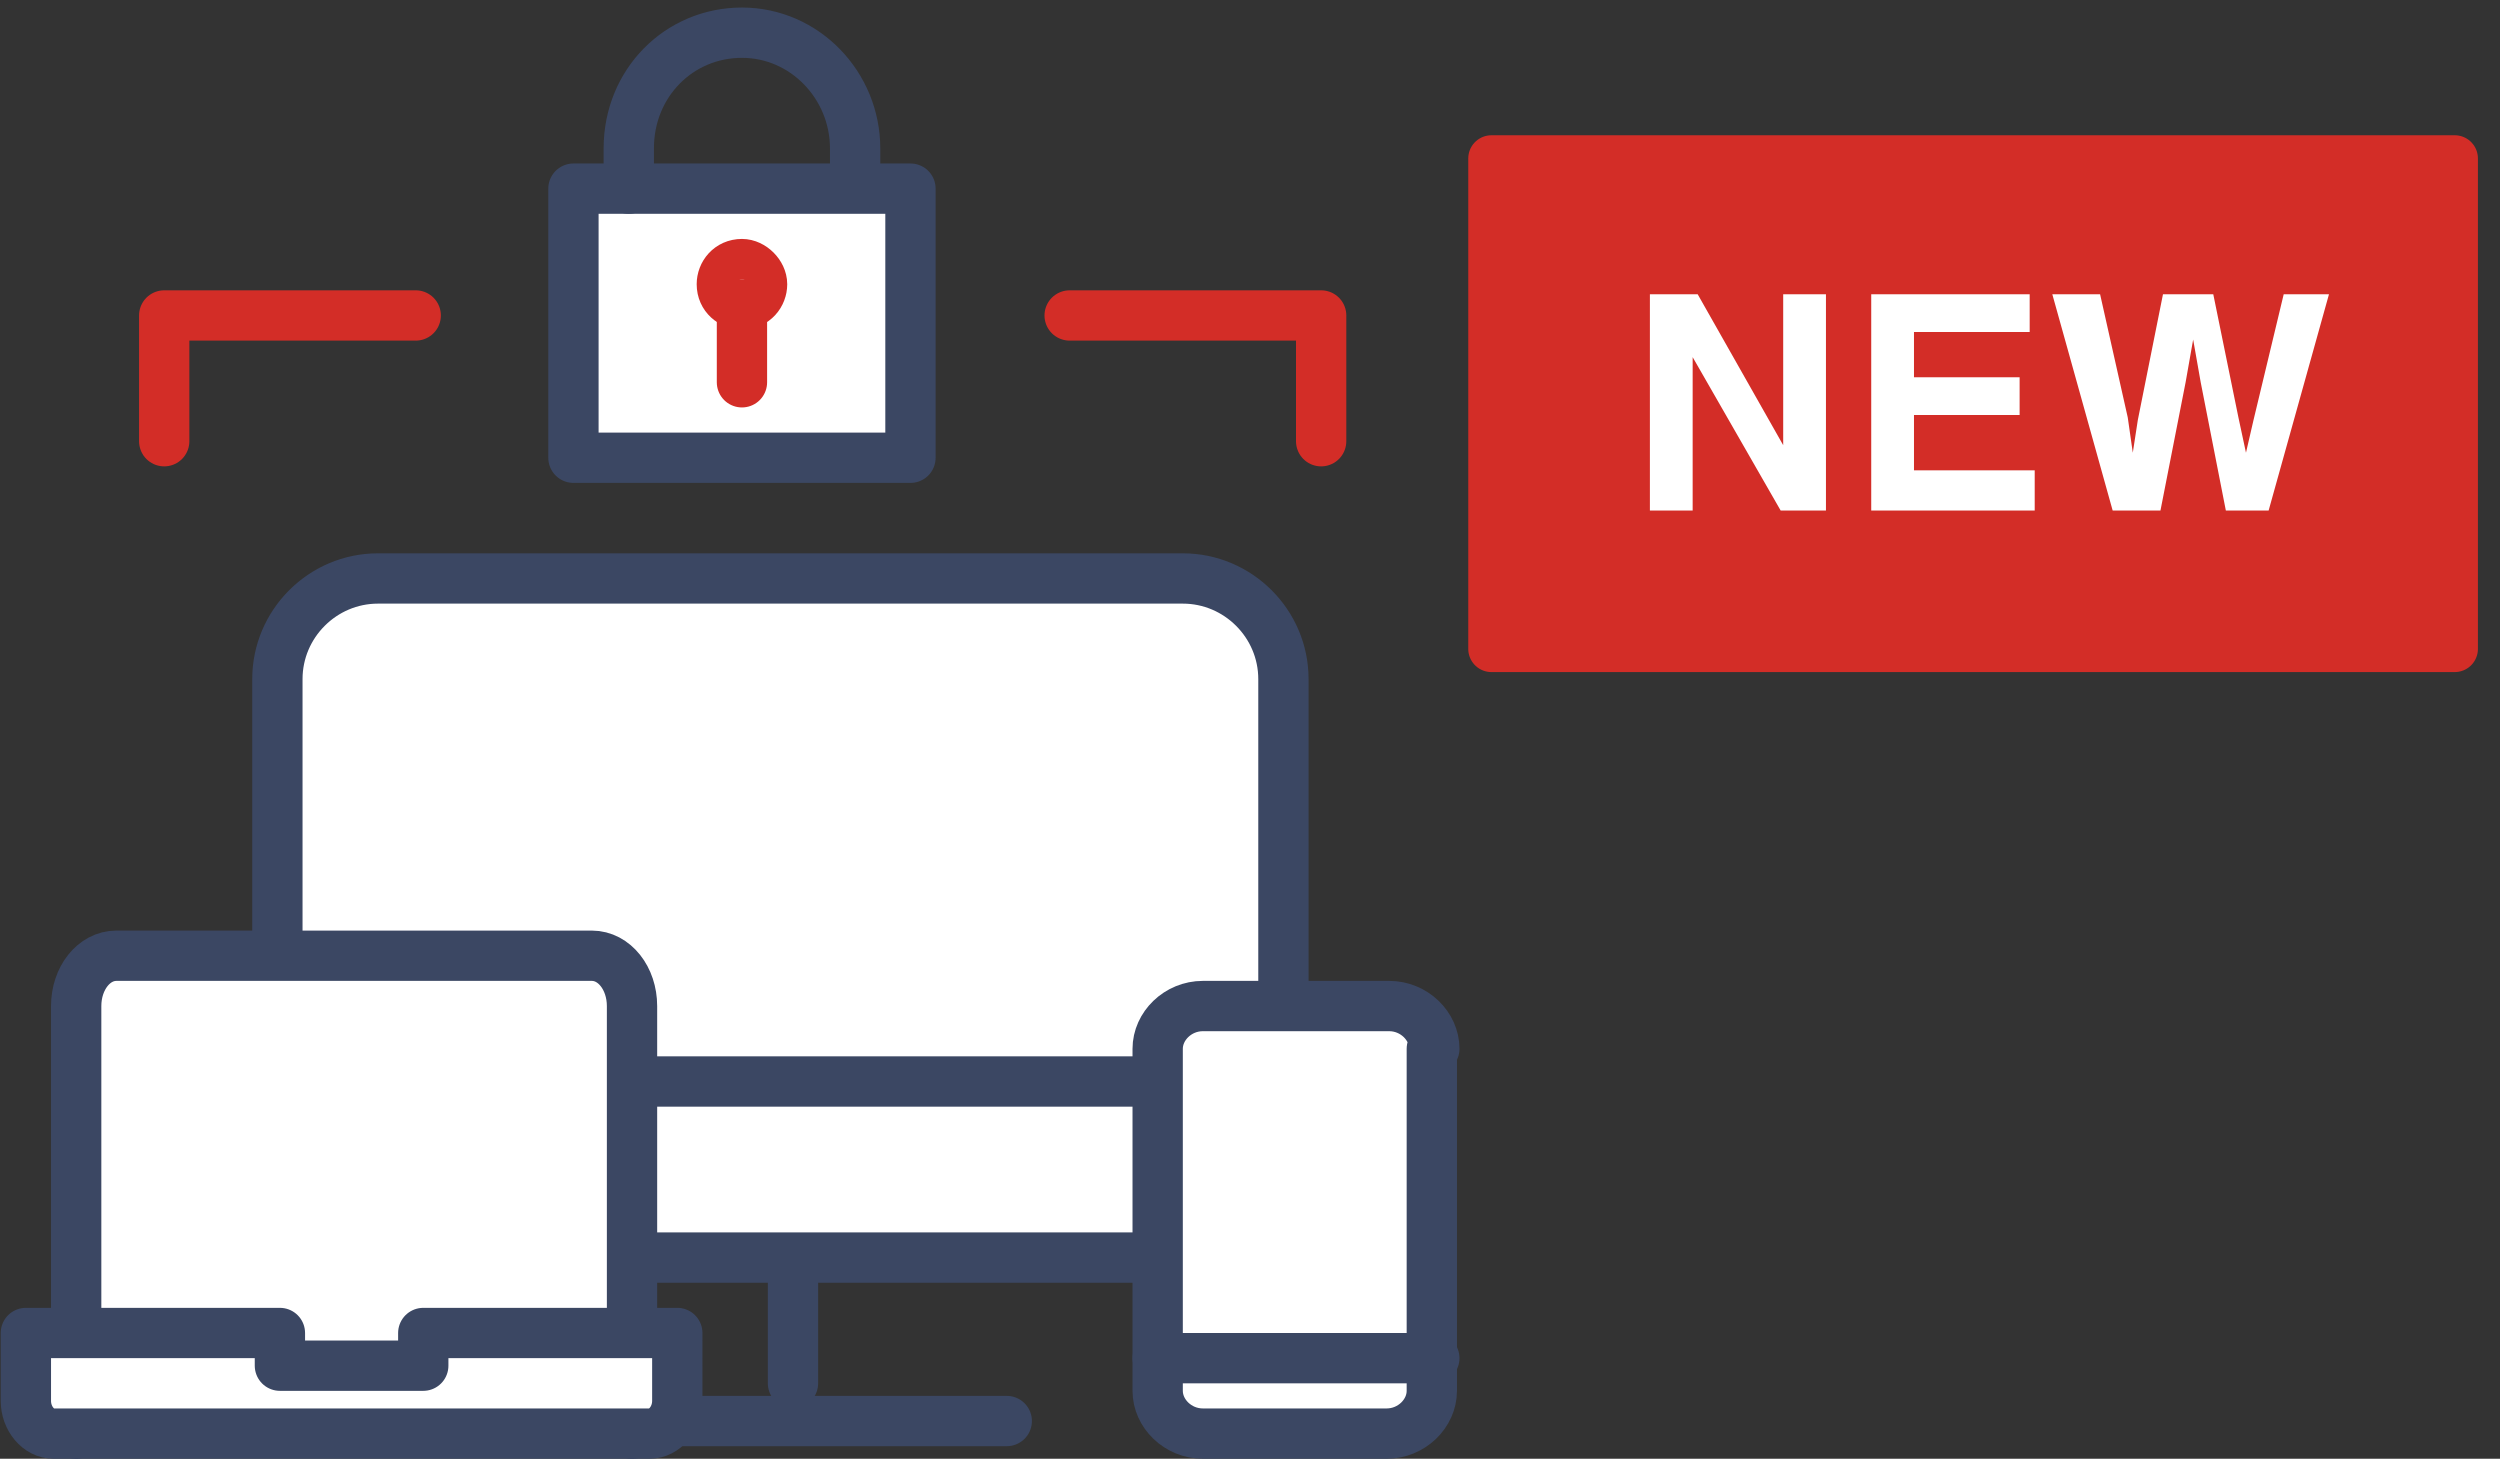 <svg version="1.1" id="Layer_1" xmlns="http://www.w3.org/2000/svg" x="0" y="0" viewBox="0 0 99.4 58" xml:space="preserve"><rect x="0" y="0" width="99.4" height="58" fill="#333333" stroke="none"/><style>.st0{fill-rule:evenodd;clip-rule:evenodd}.st1{fill:none;stroke:#3b4763;stroke-width:2;stroke-linecap:round;stroke-linejoin:round}.st2{fill-rule:evenodd;clip-rule:evenodd;fill:#fff}.st3{fill:none;stroke:#d32d27;stroke-width:2;stroke-linecap:round;stroke-linejoin:round}</style><g id="_icons" transform="translate(-957 -163)"><g id="i_secure-devices" transform="translate(957 164)"><g id="Group-9" transform="translate(.829 10)"><g id="Stroke-11"><path id="path-1" class="st0" d="M22.2 45.5h17"/><path class="st1" d="M22.2 45.5h17"/></g><g id="Stroke-13"><path id="path-3" class="st0" d="M30.7 39v5"/><path class="st1" d="M30.7 39v5"/></g><g id="Stroke-21"><path id="path-5" class="st2" d="M46.2 12c2.2 0 4 1.8 4 4v19c0 2.2-1.8 4-4 4h-32c-2.2 0-4-1.8-4-4V16c0-2.2 1.8-4 4-4h32z"/><path class="st1" d="M46.2 12c2.2 0 4 1.8 4 4v19c0 2.2-1.8 4-4 4h-32c-2.2 0-4-1.8-4-4V16c0-2.2 1.8-4 4-4h32z"/></g><g id="Group-12" transform="translate(5 .843)"><path id="Path-2" class="st3" d="M10.7.7H.7v5"/><path class="st3" d="M36.7.7h10v5"/></g><g id="Stroke-15"><path id="path-7" class="st0" d="M10.5 32h39"/><path class="st1" d="M10.5 32h39"/></g><g id="Stroke-3"><path id="path-9" class="st2" d="M56.2 30.7c0-.9-.8-1.7-1.8-1.7H47c-1 0-1.8.8-1.8 1.7v13.6c0 .9.8 1.7 1.8 1.7h7.3c1 0 1.8-.8 1.8-1.7V30.7z"/><path class="st1" d="M56.2 30.7c0-.9-.8-1.7-1.8-1.7H47c-1 0-1.8.8-1.8 1.7v13.6c0 .9.8 1.7 1.8 1.7h7.3c1 0 1.8-.8 1.8-1.7V30.7z"/></g><g id="Stroke-5"><path id="path-11" class="st0" d="M45.2 43h11"/><path class="st1" d="M45.2 43h11"/></g><g id="Stroke-1"><path id="path-13" class="st2" d="M2.2 46V29c0-1.1.7-2 1.6-2h18.9c.9 0 1.6.9 1.6 2v17"/><path class="st1" d="M2.2 46V29c0-1.1.7-2 1.6-2h18.9c.9 0 1.6.9 1.6 2v17"/></g><path id="path-15" class="st2" d="M16 42v1.3h-5.7V42H.2v2.7c0 .7.5 1.3 1.1 1.3H25c.6 0 1.1-.6 1.1-1.3V42H16z"/><path class="st1" d="M16 42v1.3h-5.7V42H.2v2.7c0 .7.5 1.3 1.1 1.3H25c.6 0 1.1-.6 1.1-1.3V42H16z"/></g><path id="path-17" class="st2" d="M22.8 17.2h13.4V6.5H22.8z"/><path class="st1" d="M22.8 17.2h13.4V6.5H22.8z"/><path class="st3" d="M29.5 14.2v-3.1"/><path id="Stroke-4" class="st1" d="M25 6.5V4.9c0-2.6 2-4.6 4.5-4.6S34 2.4 34 4.9v1.5"/><path id="Stroke-6" class="st3" d="M30.3 10.3c0 .4-.3.8-.8.8-.4 0-.8-.3-.8-.8 0-.4.3-.8.8-.8.4 0 .8.4.8.8z"/></g></g><path fill="#d32d27" stroke="#d32d27" stroke-width="1.844" stroke-linecap="round" stroke-linejoin="round" d="M59.3 6.3h38.3v19.5H59.3z"/><path d="M65.6 11.7h1.9l3.4 6v-6h1.7v8.6h-1.8l-3.5-6.1v6.1h-1.7v-8.6zm15.1 1.5h-4.6V15h4.2v1.5h-4.2v2.2h4.8v1.6h-6.5v-8.6h6.3v1.5zm2.8-1.5l1.1 4.9.2 1.4.2-1.3 1-5h2l1 4.9.3 1.4.3-1.3 1.2-5h1.8l-2.4 8.6h-1.7l-1-5.1-.3-1.7-.3 1.7-1 5.1H84l-2.4-8.6h1.9z" fill="#fff"/></svg>